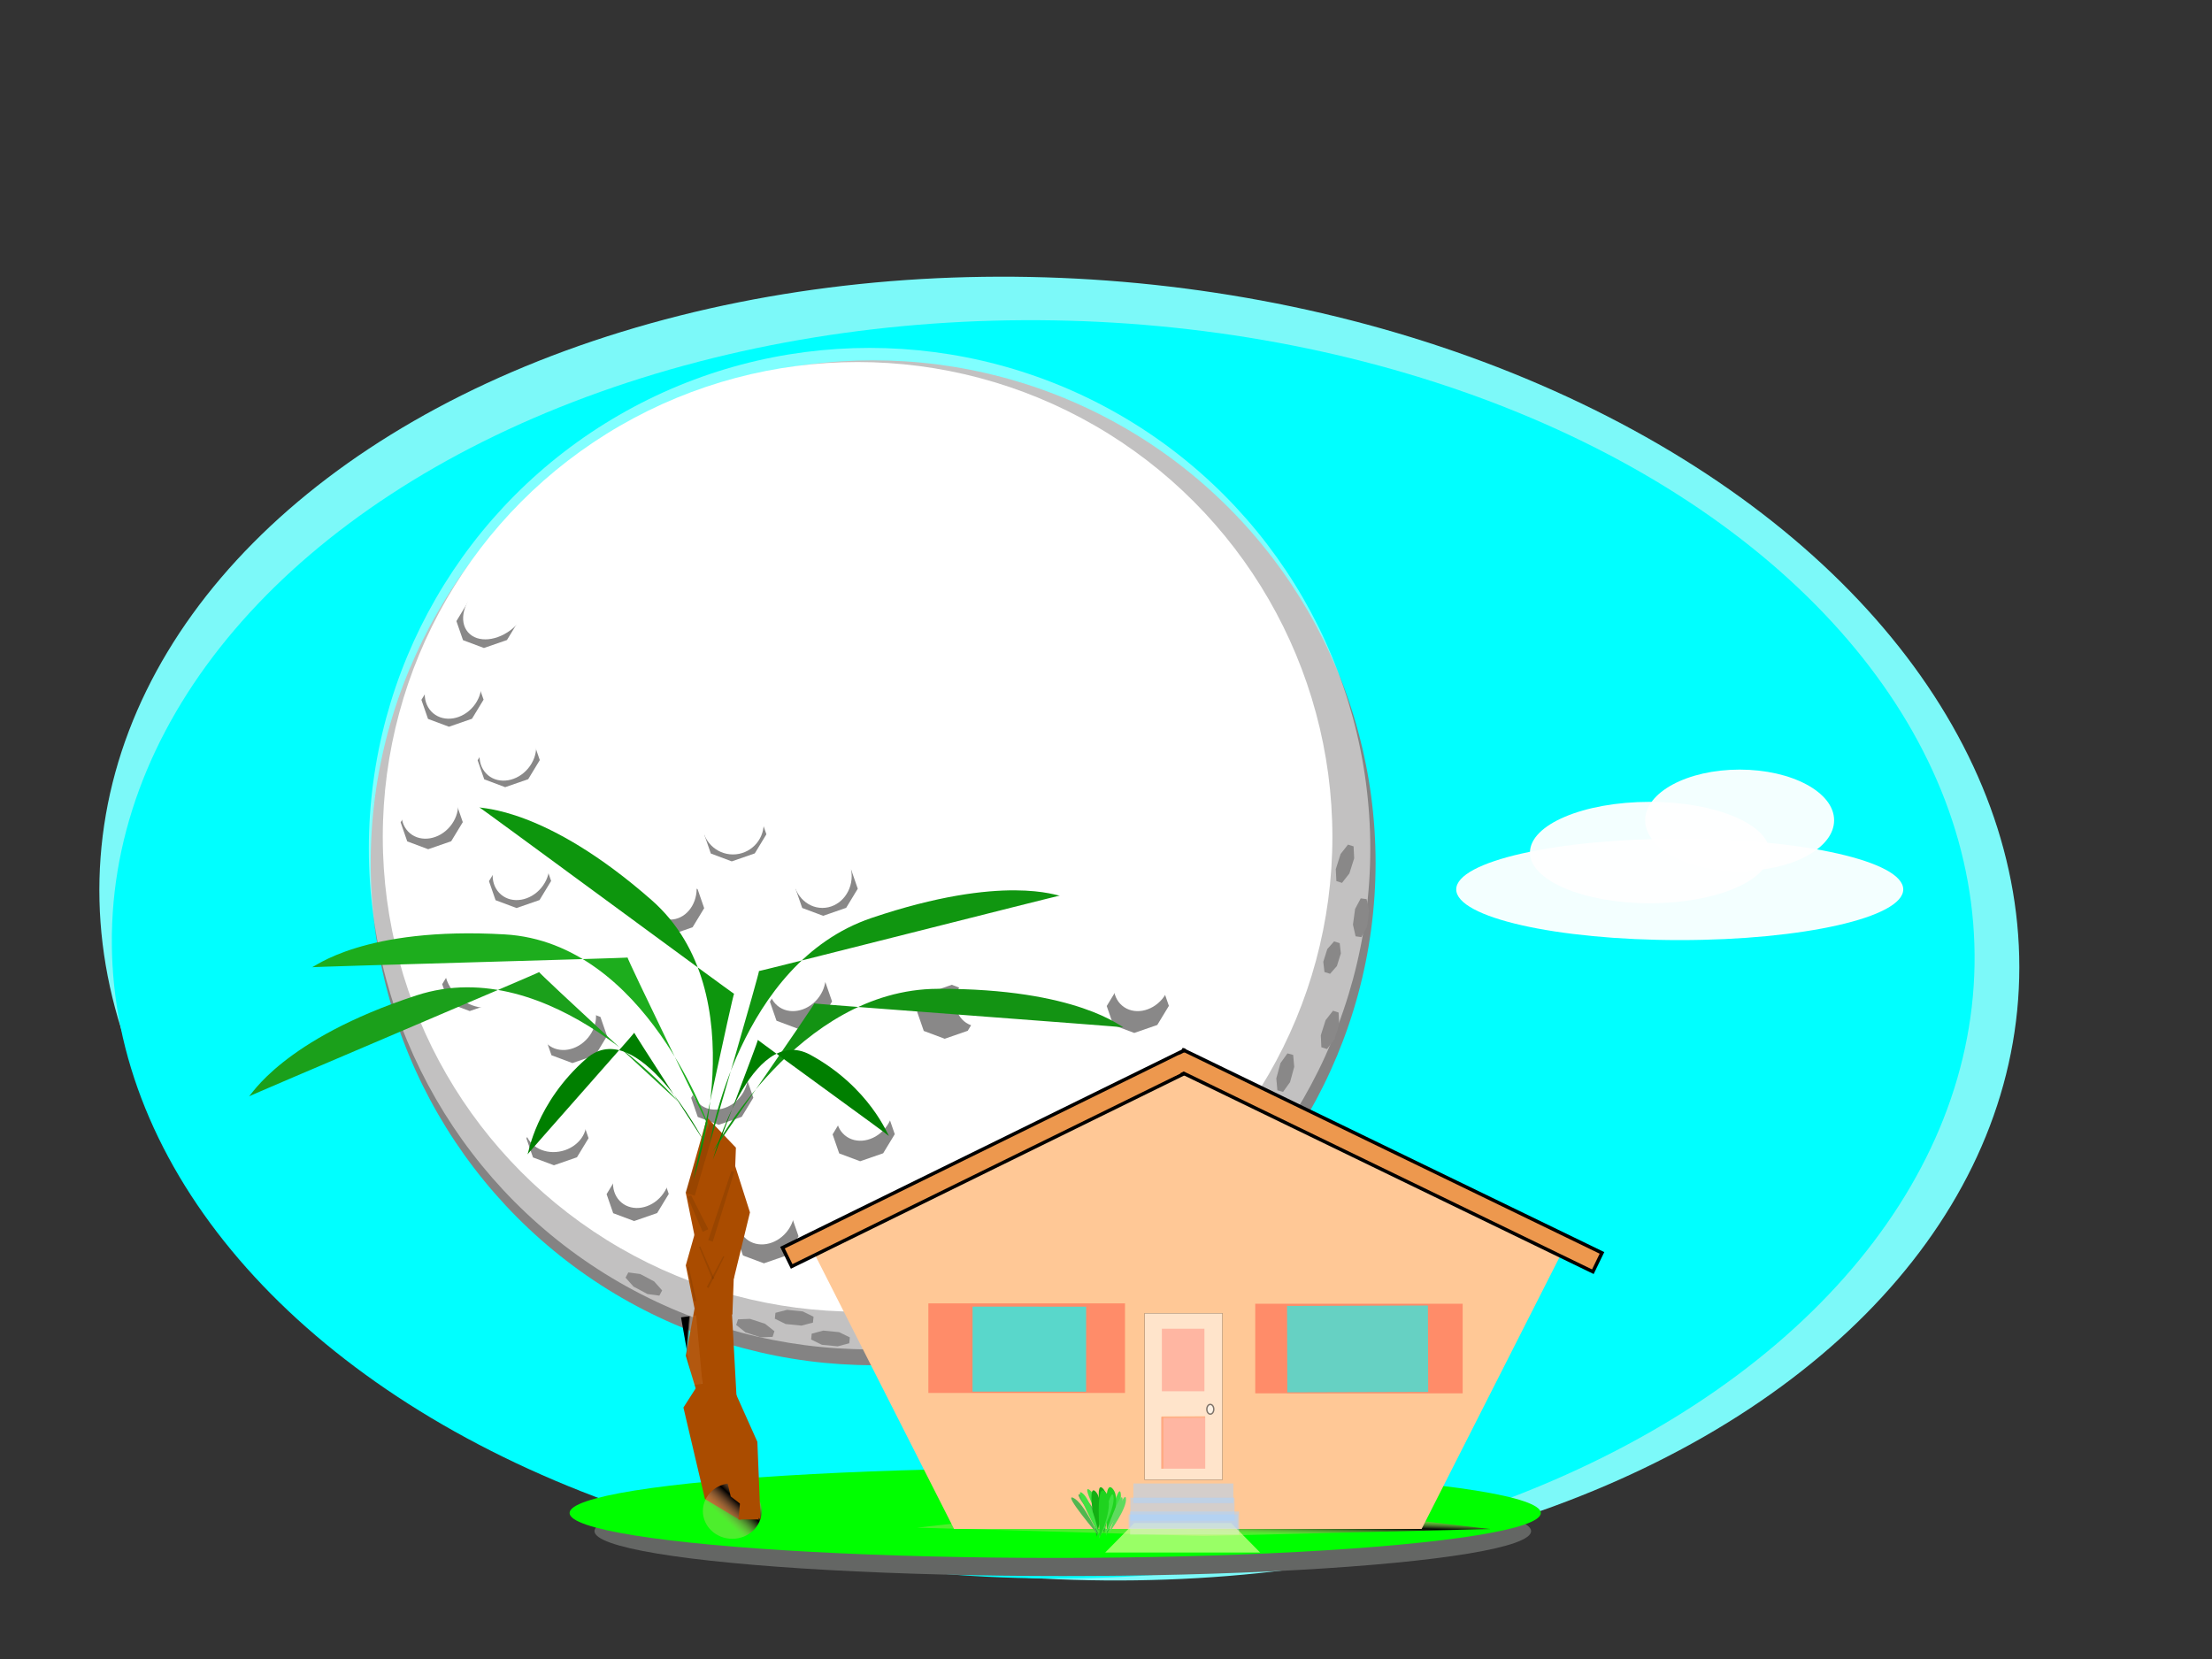 <svg width="640" height="480" xmlns="http://www.w3.org/2000/svg" xmlns:svg="http://www.w3.org/2000/svg">
 <rect width="100%" height="100%" fill="#333333" stroke="none"/>
 <!-- Created with SVG-edit - http://svg-edit.googlecode.com/ -->
 <defs>
  <linearGradient id="svg_81" x1="0" y1="0.996" x2="0.979" y2="0" spreadMethod="reflect">
   <stop stop-color="#ffc896" offset="0.354"/>
   <stop stop-color="0" stop-opacity="0" offset="0.635"/>
   <stop stop-color="#ffc896" offset="0.882"/>
   <stop stop-color="0" stop-opacity="0" offset="1"/>
  </linearGradient>
  <linearGradient id="svg_90" x1="1" y1="0.996" x2="0.021" y2="0" spreadMethod="reflect">
   <stop stop-color="0" stop-opacity="0" offset="0.26"/>
   <stop stop-color="#ffc896" offset="0.354"/>
   <stop stop-color="#ffc896" offset="0.882"/>
   <stop stop-color="0" stop-opacity="0" offset="1"/>
  </linearGradient>
 </defs>
 <g>
  <title>Layer 1</title>
  <ellipse transform="rotate(4.241 306.5,268.667) " stroke="#545454" id="svg_38" ry="188" rx="278.167" cy="268.667" cx="306.5" stroke-linecap="null" stroke-linejoin="null" stroke-dasharray="null" stroke-width="0" fill="#7cf9f9"/>
  <ellipse transform="rotate(0.964 301.833,274.667) " stroke="#545454" ry="182" rx="269.5" id="svg_37" cy="274.667" cx="301.833" stroke-linecap="null" stroke-linejoin="null" stroke-dasharray="null" stroke-width="0" fill="#00ffff"/>
  <ellipse stroke="#545454" id="svg_21" ry="13" rx="135.5" cy="443" cx="307.5" stroke-linecap="null" stroke-linejoin="null" stroke-dasharray="null" stroke-width="0" fill="#646664"/>
  <ellipse stroke="#000000" ry="13" rx="140.5" id="svg_20" cy="437.756" cx="305.299" stroke-linecap="null" stroke-linejoin="null" stroke-dasharray="null" stroke-width="0" fill="#00ff00"/>
  <circle stroke="#000000" id="svg_45" r="145.375" cy="249.625" cx="252.625" stroke-width="0" fill="#848383"/>
  <circle stroke="#000000" id="svg_1" r="137.375" cy="242.125" cx="248.125" stroke-width="0" fill="#ffffff"/>
  <circle stroke="#000000" opacity="0.5" id="svg_46" r="144.875" cy="245.534" cx="251.591" stroke-width="0" fill="#ffffff"/>
  <path stroke="#000000" transform="rotate(-19.108 141.046,179.678) " id="svg_50" d="m132.539,176.761l4.983,-4.125l7.047,0l4.983,4.125l0,5.834l-4.983,4.125l-7.047,0l-4.983,-4.125l0,-5.834z" stroke-linecap="null" stroke-linejoin="null" stroke-dasharray="null" stroke-width="0" fill="#898888"/>
  <ellipse stroke="#000000" transform="rotate(49.228 143.56,175.88) " ry="10.774" rx="7.634" id="svg_52" cy="175.88" cx="143.56" stroke-linecap="null" stroke-linejoin="null" stroke-dasharray="null" stroke-width="0" fill="#ffffff"/>
  <path id="svg_53" stroke="#000000" transform="rotate(-19.108 130.921,202.459) " d="m122.414,199.542l4.983,-4.125l7.047,0l4.983,4.125l0,5.834l-4.983,4.125l-7.047,0l-4.983,-4.125l0,-5.834z" stroke-linecap="null" stroke-linejoin="null" stroke-dasharray="null" stroke-width="0" fill="#898888"/>
  <path id="svg_54" stroke="#000000" transform="rotate(-19.108 124.909,237.897) " d="m116.402,234.98l4.983,-4.125l7.047,0l4.983,4.125l0,5.834l-4.983,4.125l-7.047,0l-4.983,-4.125l0,-5.834z" stroke-linecap="null" stroke-linejoin="null" stroke-dasharray="null" stroke-width="0" fill="#898888"/>
  <path id="svg_55" stroke="#000000" transform="rotate(-19.108 136.933,284.725) " d="m128.426,281.808l4.983,-4.125l7.047,0l4.983,4.125l0,5.834l-4.983,4.125l-7.047,0l-4.983,-4.125l0,-5.834z" stroke-linecap="null" stroke-linejoin="null" stroke-dasharray="null" stroke-width="0" fill="#898888"/>
  <path id="svg_56" stroke="#000000" transform="rotate(-19.108 161.296,329.338) " d="m152.789,326.421l4.983,-4.125l7.047,0l4.983,4.125l0,5.834l-4.983,4.125l-7.047,0l-4.983,-4.125l0,-5.834z" stroke-linecap="null" stroke-linejoin="null" stroke-dasharray="null" stroke-width="0" fill="#898888"/>
  <path id="svg_57" stroke="#000000" transform="rotate(-19.108 147.187,219.943) " d="m138.68,217.027l4.983,-4.125l7.047,0l4.983,4.125l0,5.834l-4.983,4.125l-7.047,0l-4.983,-4.125l0,-5.834z" stroke-linecap="null" stroke-linejoin="null" stroke-dasharray="null" stroke-width="0" fill="#898888"/>
  <path id="svg_58" stroke="#000000" transform="rotate(-19.108 166.64,299.772) " d="m158.133,296.855l4.983,-4.125l7.047,0l4.983,4.125l0,5.834l-4.983,4.125l-7.047,0l-4.983,-4.125l0,-5.834z" stroke-linecap="null" stroke-linejoin="null" stroke-dasharray="null" stroke-width="0" fill="#898888"/>
  <path id="svg_59" stroke="#000000" transform="rotate(-19.108 150.468,254.912) " d="m141.961,251.995l4.983,-4.125l7.047,0l4.983,4.125l0,5.834l-4.983,4.125l-7.047,0l-4.983,-4.125l0,-5.834z" stroke-linecap="null" stroke-linejoin="null" stroke-dasharray="null" stroke-width="0" fill="#898888"/>
  <ellipse stroke="#000000" id="svg_60" transform="rotate(39.987 131.083,199.519) " ry="8.938" rx="7.634" cy="199.519" cx="131.083" stroke-linecap="null" stroke-linejoin="null" stroke-dasharray="null" stroke-width="0" fill="#ffffff"/>
  <ellipse id="svg_61" stroke="#000000" transform="rotate(39.987 124.353,234.233) " ry="8.938" rx="7.634" cy="234.233" cx="124.353" stroke-linecap="null" stroke-linejoin="null" stroke-dasharray="null" stroke-width="0" fill="#ffffff"/>
  <ellipse id="svg_62" stroke="#000000" transform="rotate(39.987 146.935,217.44) " ry="8.938" rx="7.634" cy="217.44" cx="146.935" stroke-linecap="null" stroke-linejoin="null" stroke-dasharray="null" stroke-width="0" fill="#ffffff"/>
  <ellipse id="svg_63" stroke="#000000" transform="rotate(39.987 150.732,251.999) " ry="8.938" rx="7.634" cy="251.999" cx="150.732" stroke-linecap="null" stroke-linejoin="null" stroke-dasharray="null" stroke-width="0" fill="#ffffff"/>
  <ellipse stroke="#000000" id="svg_64" transform="rotate(39.987 138.298,282.293) " ry="8.352" rx="10.465" cy="282.293" cx="138.298" stroke-linecap="null" stroke-linejoin="null" stroke-dasharray="null" stroke-width="0" fill="#ffffff"/>
  <ellipse id="svg_65" stroke="#000000" transform="rotate(39.987 164.255,295.374) " ry="8.938" rx="7.634" cy="295.374" cx="164.255" stroke-linecap="null" stroke-linejoin="null" stroke-dasharray="null" stroke-width="0" fill="#ffffff"/>
  <ellipse id="svg_66" stroke="#000000" transform="rotate(76.137 160.775,325.62) " ry="8.938" rx="7.634" cy="325.62" cx="160.775" stroke-linecap="null" stroke-linejoin="null" stroke-dasharray="null" stroke-width="0" fill="#ffffff"/>
  <path stroke="#000000" transform="rotate(-19.108 184.499,345.475) " d="m175.992,342.558l4.983,-4.125l7.047,0l4.983,4.125l0,5.834l-4.983,4.125l-7.047,0l-4.983,-4.125l0,-5.834z" stroke-linecap="null" stroke-linejoin="null" stroke-dasharray="null" stroke-width="0" fill="#898888" id="svg_2"/>
  <path stroke="#000000" transform="rotate(-19.108 329.202,291.053) " d="m320.695,288.136l4.983,-4.125l7.047,0l4.983,4.125l0,5.834l-4.983,4.125l-7.047,0l-4.983,-4.125l0,-5.834z" stroke-linecap="null" stroke-linejoin="null" stroke-dasharray="null" stroke-width="0" fill="#898888" id="svg_3"/>
  <path stroke="#000000" transform="rotate(-19.108 306.843,336.193) " d="m298.336,333.277l4.983,-4.125l7.047,0l4.983,4.125l0,5.834l-4.983,4.125l-7.047,0l-4.983,-4.125l0,-5.834z" stroke-linecap="null" stroke-linejoin="null" stroke-dasharray="null" stroke-width="0" fill="#898888" id="svg_4"/>
  <path stroke="#000000" transform="rotate(-19.108 273.093,364.881) " d="m264.586,361.964l4.983,-4.125l7.047,0l4.983,4.125l0,5.834l-4.983,4.125l-7.047,0l-4.983,-4.125l0,-5.834z" stroke-linecap="null" stroke-linejoin="null" stroke-dasharray="null" stroke-width="0" fill="#898888" id="svg_5"/>
  <path stroke="#000000" transform="rotate(-19.108 274.358,292.74) " d="m265.851,289.823l4.983,-4.125l7.047,0l4.983,4.125l0,5.834l-4.983,4.125l-7.047,0l-4.983,-4.125l0,-5.834z" stroke-linecap="null" stroke-linejoin="null" stroke-dasharray="null" stroke-width="0" fill="#898888" id="svg_6"/>
  <path stroke="#000000" transform="rotate(-19.108 249.89,328.178) " d="m241.383,325.261l4.983,-4.125l7.047,0l4.983,4.125l0,5.834l-4.983,4.125l-7.047,0l-4.983,-4.125l0,-5.834z" stroke-linecap="null" stroke-linejoin="null" stroke-dasharray="null" stroke-width="0" fill="#898888" id="svg_7"/>
  <path stroke="#000000" transform="rotate(-19.108 222.046,357.709) " d="m213.539,354.792l4.983,-4.125l7.047,0l4.983,4.125l0,5.834l-4.983,4.125l-7.047,0l-4.983,-4.125l0,-5.834z" stroke-linecap="null" stroke-linejoin="null" stroke-dasharray="null" stroke-width="0" fill="#898888" id="svg_8"/>
  <path stroke="#000000" transform="rotate(-19.108 231.749,289.787) " d="m223.242,286.87l4.983,-4.125l7.047,0l4.983,4.125l0,5.834l-4.983,4.125l-7.047,0l-4.983,-4.125l0,-5.834z" stroke-linecap="null" stroke-linejoin="null" stroke-dasharray="null" stroke-width="0" fill="#898888" id="svg_9"/>
  <path stroke="#000000" transform="rotate(-19.108 208.968,317.631) " d="m200.461,314.714l4.983,-4.125l7.047,0l4.983,4.125l0,5.834l-4.983,4.125l-7.047,0l-4.983,-4.125l0,-5.834z" stroke-linecap="null" stroke-linejoin="null" stroke-dasharray="null" stroke-width="0" fill="#898888" id="svg_10"/>
  <ellipse stroke="#000000" transform="rotate(39.987 230.677,284.124) " ry="8.938" rx="7.634" cy="284.124" cx="230.677" stroke-linecap="null" stroke-linejoin="null" stroke-dasharray="null" stroke-width="0" fill="#ffffff" id="svg_11"/>
  <ellipse stroke="#000000" transform="rotate(39.987 284.677,288.624) " ry="8.938" rx="7.634" cy="288.624" cx="284.677" stroke-linecap="null" stroke-linejoin="null" stroke-dasharray="null" stroke-width="0" fill="#ffffff" id="svg_12"/>
  <ellipse stroke="#000000" transform="rotate(39.987 330.427,284.124) " ry="8.938" rx="7.634" cy="284.124" cx="330.427" stroke-linecap="null" stroke-linejoin="null" stroke-dasharray="null" stroke-width="0" fill="#ffffff" id="svg_13"/>
  <ellipse stroke="#000000" transform="rotate(39.987 208.177,312.624) " ry="8.938" rx="7.634" cy="312.624" cx="208.177" stroke-linecap="null" stroke-linejoin="null" stroke-dasharray="null" stroke-width="0" fill="#ffffff" id="svg_14"/>
  <ellipse transform="rotate(39.987 185.554,341.086) " ry="8.938" rx="7.634" cy="341.086" cx="185.554" stroke-linecap="null" stroke-linejoin="null" stroke-dasharray="null" stroke-width="0" fill="#ffffff" id="svg_15" stroke="#000000"/>
  <ellipse stroke="#000000" transform="rotate(39.987 221.677,351.624) " ry="8.938" rx="7.634" cy="351.624" cx="221.677" stroke-linecap="null" stroke-linejoin="null" stroke-dasharray="null" stroke-width="0" fill="#ffffff" id="svg_16"/>
  <ellipse stroke="#000000" transform="rotate(39.987 250.177,321.624) " ry="8.938" rx="7.634" cy="321.624" cx="250.177" stroke-linecap="null" stroke-linejoin="null" stroke-dasharray="null" stroke-width="0" fill="#ffffff" id="svg_17"/>
  <ellipse stroke="#000000" transform="rotate(39.987 271.927,356.874) " ry="8.938" rx="7.634" cy="356.874" cx="271.927" stroke-linecap="null" stroke-linejoin="null" stroke-dasharray="null" stroke-width="0" fill="#ffffff" id="svg_18"/>
  <ellipse stroke="#000000" transform="rotate(39.987 304.927,328.374) " ry="8.938" rx="7.634" cy="328.374" cx="304.927" stroke-linecap="null" stroke-linejoin="null" stroke-dasharray="null" stroke-width="0" fill="#ffffff" id="svg_19"/>
  <path transform="rotate(-19.108 194.749,262.787) " d="m186.242,259.87l4.983,-4.125l7.047,0l4.983,4.125l0,5.834l-4.983,4.125l-7.047,0l-4.983,-4.125l0,-5.834z" stroke-linecap="null" stroke-linejoin="null" stroke-dasharray="null" stroke-width="0" fill="#898888" id="svg_22" stroke="#000000"/>
  <path fill="url(#svg_81)" stroke-width="0" stroke-dasharray="null" stroke-linejoin="null" stroke-linecap="null" d="m265.333,442.191l82.944,2.228l82.945,-2.228l-31.682,-3.605l-102.525,0l-31.682,3.605l0,0l-0,0l-0,0z" opacity="0.3" id="svg_79" transform="rotate(0.138 348.278,441.502) " stroke="#000000"/>
  <path stroke="#000000" fill="#ffc896" stroke-width="0" stroke-dasharray="null" stroke-linejoin="null" stroke-linecap="null" d="m234.228,359.963l109.451,-50.929l109.452,50.929l-41.807,82.405l-135.29,0l-41.807,-82.405l0,0l-0,0z" id="svg_72"/>
  <ellipse stroke="#000000" ry="8.938" rx="7.634" cy="257.124" cx="193.927" stroke-linecap="null" stroke-linejoin="null" stroke-dasharray="null" stroke-width="0" fill="#ffffff" id="svg_24"/>
  <rect stroke="#000000" fill="#ed984e" stroke-dasharray="null" stroke-linejoin="null" stroke-linecap="null" x="221.088" y="332.136" width="129.455" height="6.05" id="svg_25" transform="rotate(-26.165 285.816,335.161) "/>
  <rect stroke="#000000" fill="#ed984e" stroke-dasharray="null" stroke-linejoin="null" stroke-linecap="null" x="334.373" y="332.851" width="134.547" height="6.05" transform="rotate(25.865 401.646,335.876) " id="svg_26"/>
  <polygon id="svg_27" fill="#aa4c00" points="214.671,418.875 209.319,440.876 200.661,432.472 200.661,405.278 209.319,396.874 214.671,418.875 " stroke-width="0" stroke="#000000" transform="rotate(-13.222 207.666,418.875) "/>
  <polygon fill="#aa4c00" points="212.421,366.375 207.069,388.376 198.411,379.972 198.411,352.778 207.069,344.374 212.421,366.375 " stroke-width="0" stroke="#000000" transform="rotate(-177.863 205.416,366.375) " id="svg_28"/>
  <polygon fill="#aa4c00" points="212.421,391.875 207.069,413.876 198.411,405.472 198.411,378.278 207.069,369.874 212.421,391.875 " stroke-width="0" transform="rotate(176.866 205.416,391.875) " id="svg_29" stroke="#000000"/>
  <polygon fill="#aa4c00" points="212.421,345.375 207.069,367.376 198.411,358.972 198.411,331.778 207.069,323.374 212.421,345.375 " stroke-width="0" stroke="#000000" transform="rotate(-177.863 205.416,345.375) " id="svg_30"/>
  <polygon fill="#aa4c00" points="216.995,351.024 211.644,370.066 202.985,362.793 202.985,339.255 211.644,331.982 216.995,351.024 " stroke-width="0" transform="rotate(-2.003 209.99,351.024) " id="svg_31" stroke="#000000"/>
  <path fill="#1ba01b" stroke="#000000" stroke-width="0" stroke-dasharray="null" stroke-linejoin="null" stroke-linecap="null" d="m196.25,318.75c0,0 -36.75,-43.5 -75.75,-30.75c-39,12.75 -48,29.25 -48.5,29.25c-0.5,0 84.5,-36 84,-36c-0.5,0 40.25,37.5 40.25,37.5z" id="svg_32"/>
  <path fill="#1dad1d" stroke="#000000" stroke-width="0" stroke-dasharray="null" stroke-linejoin="null" stroke-linecap="null" d="m216.5,305.25c0,0 -36.75,-43.5 -75.75,-30.75c-39,12.75 -48,29.25 -48.5,29.25c-0.5,0 84.5,-36 84,-36c-0.5,0 40.25,37.5 40.25,37.5z" id="svg_33" transform="rotate(21.425 154.374,286.5) "/>
  <path fill="#0d960d" stroke="#000000" stroke-width="0" stroke-dasharray="null" stroke-linejoin="null" stroke-linecap="null" d="m247.25,297c0,0 -36.75,-43.5 -75.75,-30.75c-39,12.75 -48,29.25 -48.5,29.25c-0.5,0 84.5,-36 84,-36c-0.5,0 40.25,37.5 40.25,37.5z" transform="rotate(59.384 185.124,278.25) " id="svg_34"/>
  <path fill="#109610" stroke-width="0" stroke-dasharray="null" stroke-linejoin="null" stroke-linecap="null" d="m309.091,265.539c0,0 -36.75,38.293 -75.75,27.069c-39,-11.224 -48,-25.749 -48.5,-25.749c-0.5,0 84.5,31.691 84,31.691c-0.5,0 40.25,-33.012 40.25,-33.012z" transform="rotate(145.27 246.965,282.045) " id="svg_35" stroke="#000000"/>
  <path fill="#139313" stroke-width="0" stroke-dasharray="null" stroke-linejoin="null" stroke-linecap="null" d="m323.341,283.539c0,0 -36.75,38.293 -75.75,27.069c-39,-11.224 -48,-25.749 -48.5,-25.749c-0.5,0 84.5,31.691 84,31.691c-0.5,0 40.25,-33.012 40.25,-33.012z" transform="rotate(163.762 261.215,300.045) " stroke="#000000" id="svg_36"/>
  <ellipse stroke-width="0" opacity="0.95" ry="14.667" rx="34.667" id="svg_39" cy="246.667" cx="477.333" stroke-linecap="null" stroke-linejoin="null" stroke-dasharray="null" stroke="#000000" fill="#ffffff"/>
  <ellipse stroke="#000000" id="svg_40" stroke-width="0" opacity="0.95" ry="14.667" rx="27.333" cy="237.333" cx="503.333" stroke-linecap="null" stroke-linejoin="null" stroke-dasharray="null" fill="#ffffff"/>
  <ellipse stroke="#000000" id="svg_41" stroke-width="0" opacity="0.95" ry="14.667" rx="64.667" cy="257.333" cx="486" stroke-linecap="null" stroke-linejoin="null" stroke-dasharray="null" fill="#ffffff"/>
  <rect stroke="#000000" id="svg_42" height="48.181" width="22.464" y="379.966" x="331.198" opacity="0.5" stroke-linecap="null" stroke-linejoin="null" stroke-dasharray="null" stroke-width="0.1" fill="#ffffff"/>
  <rect stroke="#000000" id="svg_43" height="5.683" width="28.925" y="429.221" x="327.922" opacity="0.5" stroke-linecap="null" stroke-linejoin="null" stroke-dasharray="null" stroke-width="0" fill="#aad4ff"/>
  <rect stroke="#000000" id="svg_47" height="6.667" width="30.112" y="433.333" x="327.063" opacity="0.5" stroke-linecap="null" stroke-linejoin="null" stroke-dasharray="null" stroke-width="0" fill="#aad4ff"/>
  <rect stroke="#000000" id="svg_48" height="6.667" width="31.535" y="437.333" x="326.972" opacity="0.5" stroke-linecap="null" stroke-linejoin="null" stroke-dasharray="null" stroke-width="0" fill="#aad4ff"/>
  <path stroke="#000000" id="svg_68" d="m319.755,449.202l8.409,-8.543l28.032,0l8.409,8.543l-44.851,0z" opacity="0.6" stroke-linecap="null" stroke-linejoin="null" stroke-dasharray="null" stroke-width="0" fill="#ffffaa"/>
  <rect stroke="#000000" height="25.917" width="56.898" y="377.103" x="268.602" opacity="0.3" stroke-linecap="null" stroke-linejoin="null" stroke-dasharray="null" stroke-width="0" fill="#ff0000" id="svg_44"/>
  <ellipse fill="url(#svg_81)" stroke-width="0" stroke-dasharray="null" stroke-linejoin="null" stroke-linecap="null" opacity="0.3" cx="211.867" cy="437.184" id="svg_82" rx="8.508" ry="8.037" stroke="#000000"/>
  <path fill="#000000" stroke-width="0" stroke-dasharray="null" stroke-linejoin="null" stroke-linecap="null" opacity="0.1" d="m204.305,346.026l-0.542,-21.117l-1.808,0l-0.542,21.117l2.893,0z" id="svg_88" transform="rotate(17.794 202.858,335.468) " stroke="#000000"/>
  <path fill="url(#svg_90)" stroke-width="0" stroke-dasharray="null" stroke-linejoin="null" stroke-linecap="null" opacity="0.1" d="m202.763,400.651l-0.827,-19.887l-2.757,0l-0.827,19.887l4.412,0z" transform="rotate(172.326 200.557,390.708) " id="svg_89" stroke="#000000"/>
  <path transform="rotate(-72.404 384.806,297.979) " d="m379.265,297.125l3.246,-1.207l4.59,0l3.246,1.207l0,1.707l-3.246,1.207l-4.59,0l-3.246,-1.207l0,-1.707z" stroke-linecap="null" stroke-linejoin="null" stroke-dasharray="null" stroke-width="0" fill="#898888" id="svg_93" stroke="#000000"/>
  <path transform="rotate(-74.726 371.868,310.342) " d="m366.327,309.489l3.246,-1.207l4.59,0l3.246,1.207l0,1.707l-3.246,1.207l-4.59,0l-3.246,-1.207l0,-1.707z" stroke-linecap="null" stroke-linejoin="null" stroke-dasharray="null" stroke-width="0" fill="#898888" stroke="#000000" id="svg_94"/>
  <path transform="rotate(-72.56 385.411,277.06) " d="m380.769,276.207l2.719,-1.207l3.845,0l2.719,1.207l0,1.707l-2.719,1.207l-3.845,0l-2.719,-1.207l0,-1.707z" stroke-linecap="null" stroke-linejoin="null" stroke-dasharray="null" stroke-width="0" fill="#898888" id="svg_95" stroke="#000000"/>
  <path transform="rotate(-72.404 389.145,249.906) " d="m383.604,249.052l3.246,-1.207l4.59,0l3.246,1.207l0,1.707l-3.246,1.207l-4.59,0l-3.246,-1.207l0,-1.707z" stroke-linecap="null" stroke-linejoin="null" stroke-dasharray="null" stroke-width="0" fill="#898888" stroke="#000000" id="svg_96"/>
  <path fill="#000000" stroke-width="0" stroke-dasharray="null" stroke-linejoin="null" stroke-linecap="null" opacity="0.1" d="m209.49,359.546l-0.259,-21.117l-0.865,0l-0.259,21.117l1.384,0l-0,0z" transform="rotate(17.794 208.798,348.988) " id="svg_97" stroke="#000000"/>
  <path fill="#000000" stroke-width="0" stroke-dasharray="null" stroke-linejoin="null" stroke-linecap="null" opacity="0.1" d="m202.69,356.557l-0.339,-11.001l-1.13,0l-0.339,11.001l1.809,0z" transform="rotate(-25.184 201.786,351.056) " id="svg_98" stroke="#000000"/>
  <path fill="#000000" stroke-width="0" stroke-dasharray="null" stroke-linejoin="null" stroke-linecap="null" opacity="0.1" d="m204.702,370.418l-0.111,-10.114l-0.369,0l-0.111,10.114l0.59,0l-0,0z" transform="rotate(-22.952 204.407,365.362) " id="svg_99" stroke="#000000"/>
  <path fill="#000000" stroke-width="0" stroke-dasharray="null" stroke-linejoin="null" stroke-linecap="null" opacity="0.1" d="m207.372,373.088l-0.111,-10.114l-0.369,0l-0.111,10.114l0.59,0z" transform="rotate(27.393 207.077,368.031) " stroke="#000000" id="svg_100"/>
  <path fill="#000000" stroke-width="0" stroke-dasharray="null" stroke-linejoin="null" stroke-linecap="null" opacity="0.1" d="m200.431,376.559l-0.111,-10.114l-0.369,0l-0.111,10.114l0.59,0z" transform="rotate(-11.839 200.136,371.502) " stroke="#000000" id="svg_101"/>
  <polygon fill="#aa4c00" points="219.275,418.43 215.029,440.497 208.159,432.068 208.159,404.792 215.029,396.363 219.275,418.43 " stroke-width="0" transform="rotate(-13.222 213.717,418.43) " id="svg_102" stroke="#000000"/>
  <path fill="#aa4c00" stroke-width="0" stroke-dasharray="null" stroke-linejoin="null" stroke-linecap="null" d="m213.642,439.623l1.101,-11.213l3.671,0l1.101,11.213l-5.873,0z" id="svg_104" stroke="#000000"/>
  <path fill="#007f00" stroke-width="0" stroke-dasharray="null" stroke-linejoin="null" stroke-linecap="null" d="m255.72,299.815c0,0 -15.19,38.293 -31.311,27.069c-16.12,-11.224 -19.84,-25.749 -20.047,-25.749c-0.207,0 34.928,31.691 34.721,31.691c-0.207,0 16.637,-33.012 16.637,-33.012z" transform="rotate(173.856 230.04,316.321) " id="svg_105" stroke="#000000"/>
  <path fill="#007f00" stroke-width="0" stroke-dasharray="null" stroke-linejoin="null" stroke-linecap="null" d="m150.873,299.665c0,0 15.075,38.293 31.073,27.069c15.998,-11.224 19.69,-25.749 19.895,-25.749c0.205,0 -34.663,31.691 -34.458,31.691c0.205,0 -16.511,-33.012 -16.511,-33.012z" transform="rotate(173.856 176.357,316.171) " id="svg_106" stroke="#000000"/>
  <ellipse fill="#ffffff" stroke="#000000" stroke-width="0.4" stroke-dasharray="null" stroke-linejoin="null" stroke-linecap="null" opacity="0.5" cx="350.18" cy="407.742" id="svg_107" rx="1.001" ry="1.402"/>
  <rect stroke="#000000" fill="#ff0000" stroke-width="0" stroke-dasharray="null" stroke-linejoin="null" stroke-linecap="null" opacity="0.2" x="336.164" y="384.435" width="12.314" height="18.102" id="svg_108"/>
  <rect stroke="#000000" fill="#ff0000" stroke-width="0" stroke-dasharray="null" stroke-linejoin="null" stroke-linecap="null" opacity="0.2" x="335.927" y="409.915" width="12.789" height="15.017" id="svg_109"/>
  <rect height="4.135" width="31.535" y="438.177" x="326.55" opacity="0.5" stroke-linecap="null" stroke-linejoin="null" stroke-dasharray="null" stroke-width="0" fill="#aad4ff" id="svg_111" stroke="#000000"/>
  <rect fill="#ff7f00" stroke-width="0" stroke-dasharray="null" stroke-linejoin="null" stroke-linecap="null" opacity="0.2" x="336.101" y="410.14" width="0.526" height="14.792" id="svg_112" stroke="#000000"/>
  <rect fill="#ff7f00" stroke-width="0" stroke-dasharray="null" stroke-linejoin="null" stroke-linecap="null" opacity="0.2" x="342.145" y="403.722" width="0.524" height="12.54" id="svg_113" transform="rotate(89.659 342.407,409.992) " stroke="#000000"/>
  <path transform="rotate(-82.249 393.806,265.53) " d="m388.265,264.676l3.246,-1.207l4.59,0l3.246,1.207l0,1.707l-3.246,1.207l-4.59,0l-3.246,-1.207l0,-1.707z" stroke-linecap="null" stroke-linejoin="null" stroke-dasharray="null" stroke-width="0" fill="#898888" stroke="#000000" id="svg_114"/>
  <path fill="#41e241" stroke-width="0" stroke-dasharray="null" stroke-linejoin="null" stroke-linecap="null" d="m322.303,444.699c0,0 1.583,-10.254 -0.244,-13.125c-1.827,-2.871 0.244,13.125 0.244,13.125z" id="svg_119" transform="rotate(19.891 322.123,437.964) " stroke="#545454"/>
  <path fill="#13af13" stroke-width="0" stroke-dasharray="null" stroke-linejoin="null" stroke-linecap="null" d="m319.462,443.764c0,0 2.493,-10.254 -0.384,-13.125c-2.876,-2.871 0.384,13.125 0.384,13.125z" id="svg_115" stroke="#545454"/>
  <path fill="#1fd31f" stroke-width="0" stroke-dasharray="null" stroke-linejoin="null" stroke-linecap="null" d="m321.383,443.802c0,0 3.033,-10.254 -0.467,-13.125c-3.5,-2.871 0.467,13.125 0.467,13.125z" id="svg_116" transform="rotate(9.093 321.038,437.067) " stroke="#545454"/>
  <path fill="#41e241" stroke-width="0" stroke-dasharray="null" stroke-linejoin="null" stroke-linecap="null" d="m317.716,443.726c0,0 1.691,-10.254 -0.26,-13.125c-1.951,-2.871 0.26,13.125 0.26,13.125z" id="svg_120" transform="rotate(-20.826 317.524,436.991) " stroke="#545454"/>
  <path fill="#50b750" stroke-width="0" stroke-dasharray="null" stroke-linejoin="null" stroke-linecap="null" d="m316.323,444.535c0,0 1.615,-10.254 -0.249,-13.125c-1.864,-2.871 0.249,13.125 0.249,13.125z" id="svg_117" transform="rotate(-32.83 316.14,437.8) " stroke="#545454"/>
  <path fill="#5edb5e" stroke-width="0" stroke-dasharray="null" stroke-linejoin="null" stroke-linecap="null" d="m323.528,444.011c0,0 1.433,-8.62 -0.22,-11.034c-1.654,-2.414 0.22,11.034 0.22,11.034z" id="svg_118" transform="rotate(27.253 323.365,438.349) " stroke="#545454"/>
  <path transform="rotate(-19.108 239.187,257.162) " d="m230.68,254.245l4.983,-4.125l7.047,0l4.983,4.125l0,5.834l-4.983,4.125l-7.047,0l-4.983,-4.125l0,-5.834z" stroke-linecap="null" stroke-linejoin="null" stroke-dasharray="null" stroke-width="0" fill="#898888" stroke="#000000" id="svg_123"/>
  <ellipse ry="9.22" rx="8.478" cy="253.468" cx="237.943" stroke-linecap="null" stroke-linejoin="null" stroke-dasharray="null" stroke-width="0" fill="#ffffff" id="svg_124" stroke="#000000"/>
  <path transform="rotate(-19.108 212.749,241.412) " d="m204.242,238.495l4.983,-4.125l7.047,0l4.983,4.125l0,5.834l-4.983,4.125l-7.047,0l-4.983,-4.125l0,-5.834z" stroke-linecap="null" stroke-linejoin="null" stroke-dasharray="null" stroke-width="0" fill="#898888" stroke="#000000" id="svg_125"/>
  <ellipse ry="8.938" rx="8.9" cy="238.28" cx="212.068" stroke-linecap="null" stroke-linejoin="null" stroke-dasharray="null" stroke-width="0" fill="#ffffff" id="svg_126" stroke="#000000"/>
  <path transform="rotate(5.594 240.285,387.259) " d="m234.744,386.405l3.246,-1.207l4.59,0l3.246,1.207l0,1.707l-3.246,1.207l-4.59,0l-3.246,-1.207l0,-1.707z" stroke-linecap="null" stroke-linejoin="null" stroke-dasharray="null" stroke-width="0" fill="#898888" stroke="#000000" id="svg_127"/>
  <path transform="rotate(18.061 218.535,384.259) " d="m212.994,383.405l3.246,-1.207l4.59,0l3.246,1.207l0,1.707l-3.246,1.207l-4.59,0l-3.246,-1.207l0,-1.707z" stroke-linecap="null" stroke-linejoin="null" stroke-dasharray="null" stroke-width="0" fill="#898888" stroke="#000000" id="svg_128"/>
  <path transform="rotate(28.001 186.285,371.509) " d="m180.744,370.655l3.246,-1.207l4.59,0l3.246,1.207l0,1.707l-3.246,1.207l-4.59,0l-3.246,-1.207l0,-1.707z" stroke-linecap="null" stroke-linejoin="null" stroke-dasharray="null" stroke-width="0" fill="#898888" stroke="#000000" id="svg_129"/>
  <path transform="rotate(5.843 229.785,381.259) " d="m224.244,380.405l3.246,-1.207l4.59,0l3.246,1.207l0,1.707l-3.246,1.207l-4.59,0l-3.246,-1.207l0,-1.707z" stroke-linecap="null" stroke-linejoin="null" stroke-dasharray="null" stroke-width="0" fill="#898888" stroke="#000000" id="svg_130"/>
  <path fill="#41e241" stroke-width="0" stroke-dasharray="null" stroke-linejoin="null" stroke-linecap="null" d="m320.201,445.6c0,0 1.583,-10.254 -0.244,-13.125c-1.827,-2.871 0.244,13.125 0.244,13.125z" transform="rotate(19.891 320.021,438.865) " stroke="#545454" id="svg_131"/>
  <path fill="#13af13" stroke-width="0" stroke-dasharray="null" stroke-linejoin="null" stroke-linecap="null" d="m317.359,444.665c0,0 2.493,-10.254 -0.384,-13.125c-2.876,-2.871 0.384,13.125 0.384,13.125z" id="svg_132" stroke="#545454"/>
  <path fill="#1fd31f" stroke-width="0" stroke-dasharray="null" stroke-linejoin="null" stroke-linecap="null" d="m319.281,444.703c0,0 3.033,-10.254 -0.467,-13.125c-3.5,-2.871 0.467,13.125 0.467,13.125z" transform="rotate(9.093 318.936,437.968) " stroke="#545454" id="svg_133"/>
  <path fill="#41e241" stroke-width="0" stroke-dasharray="null" stroke-linejoin="null" stroke-linecap="null" d="m315.614,444.627c0,0 1.691,-10.254 -0.26,-13.125c-1.951,-2.871 0.26,13.125 0.26,13.125z" transform="rotate(-20.826 315.422,437.892) " stroke="#545454" id="svg_134"/>
  <path fill="#50b750" stroke-width="0" stroke-dasharray="null" stroke-linejoin="null" stroke-linecap="null" d="m314.221,445.436c0,0 1.615,-10.254 -0.249,-13.125c-1.864,-2.871 0.249,13.125 0.249,13.125z" transform="rotate(-32.83 314.037,438.701) " stroke="#545454" id="svg_135"/>
  <path fill="#5edb5e" stroke-width="0" stroke-dasharray="null" stroke-linejoin="null" stroke-linecap="null" d="m322.527,444.111c0,0 1.433,-8.62 -0.22,-11.034c-1.654,-2.414 0.22,11.034 0.22,11.034z" transform="rotate(27.253 322.364,438.449) " stroke="#545454" id="svg_136"/>
  <rect stroke="#000000" transform="rotate(0.037 297.817,390.347) " id="svg_49" height="24.591" width="32.857" y="378.051" x="281.388" opacity="0.65" stroke-linecap="null" stroke-linejoin="null" stroke-dasharray="null" stroke-width="0" fill="#00ffff"/>
  <rect stroke="#000000" height="25.917" width="60.021" y="377.217" x="363.176" opacity="0.3" stroke-linecap="null" stroke-linejoin="null" stroke-dasharray="null" stroke-width="0" fill="#ff0000" id="svg_67"/>
  <rect transform="rotate(-0.168 392.802,390.286) " stroke="#000000" id="svg_51" height="25.006" width="40.758" y="377.784" x="372.423" opacity="0.6" stroke-linecap="null" stroke-linejoin="null" stroke-dasharray="null" stroke-width="0" fill="#00ffff"/>
  <rect stroke="#000000" stroke-width="0" id="svg_23" fill="#ed984e" stroke-dasharray="null" stroke-linejoin="null" stroke-linecap="null" x="338.78" y="305.243" width="4.846" height="5.378" transform="rotate(62.647 341.203,307.932) "/>
 </g>
</svg>
